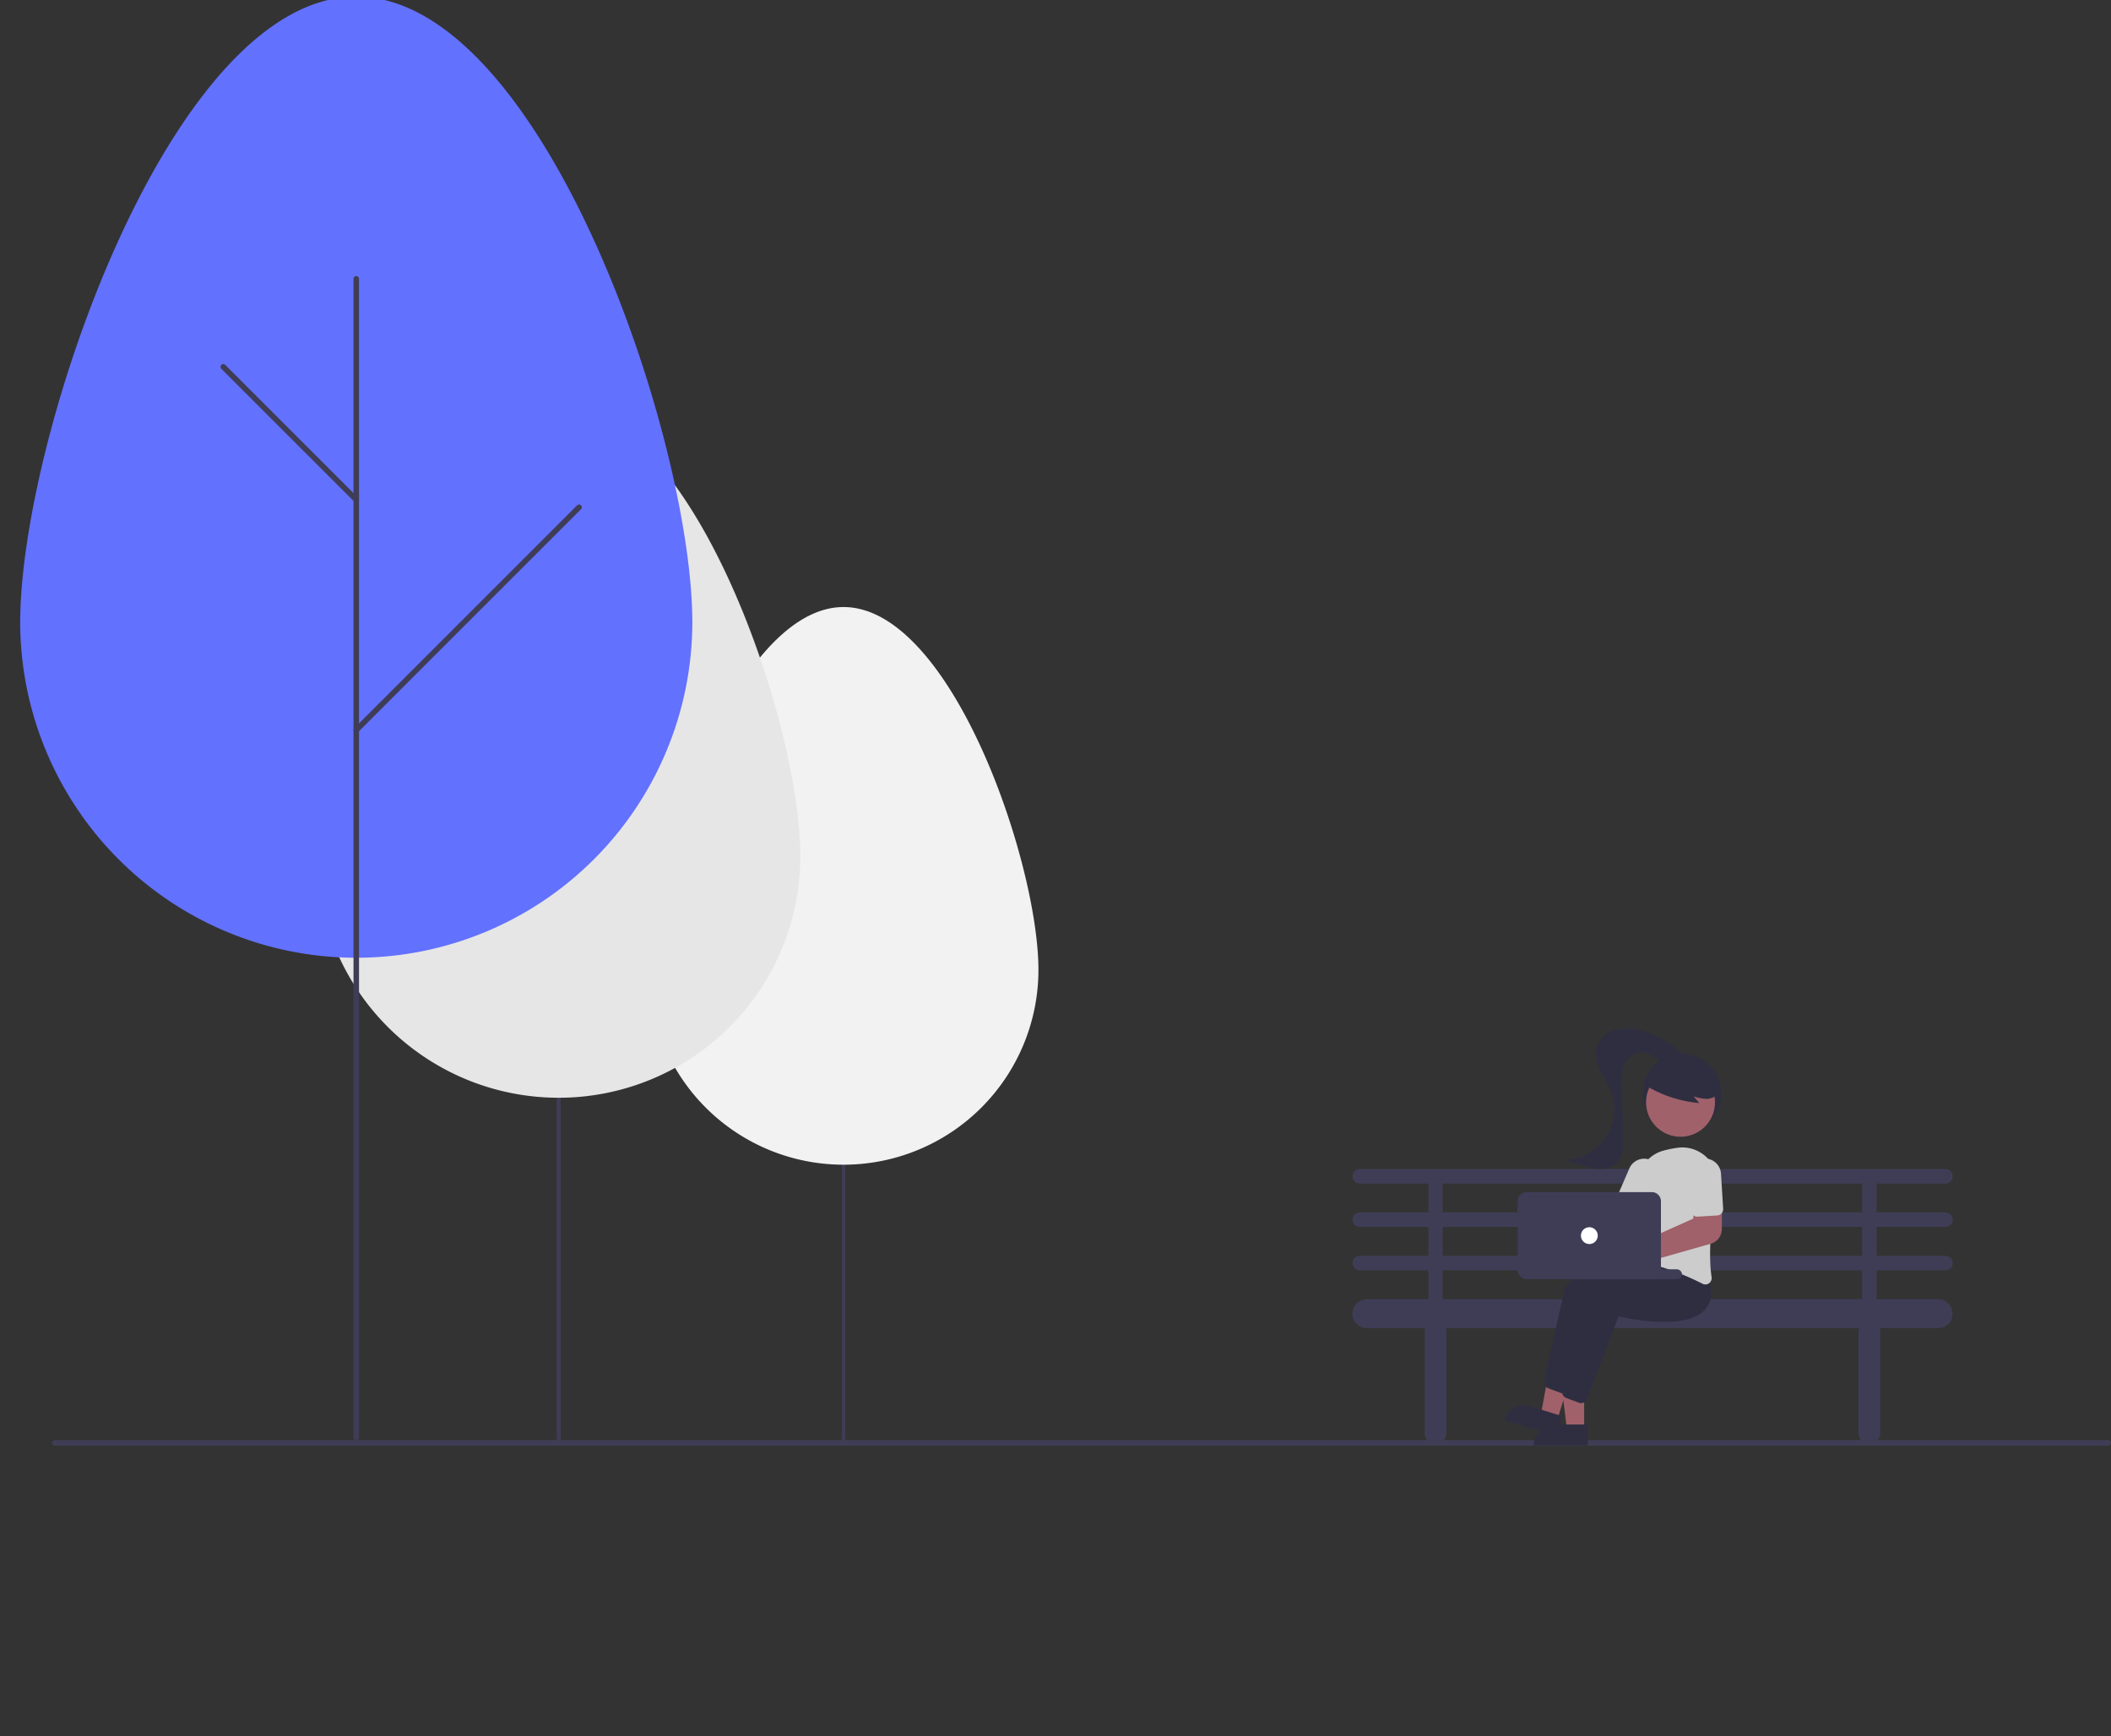 <?xml version="1.0" encoding="UTF-8" standalone="no"?>
<svg
   xmlns:dc="http://purl.org/dc/elements/1.1/"
   xmlns:cc="http://creativecommons.org/ns#"
   xmlns:rdf="http://www.w3.org/1999/02/22-rdf-syntax-ns#"
   xmlns:svg="http://www.w3.org/2000/svg"
   xmlns="http://www.w3.org/2000/svg"
   xmlns:sodipodi="http://sodipodi.sourceforge.net/DTD/sodipodi-0.dtd"
   xmlns:inkscape="http://www.inkscape.org/namespaces/inkscape"
   id="a6835eff-9637-4cbf-a41d-043a371e68bf"
   data-name="Layer 1"
   width="763.895"
   height="628.236"
   viewBox="0 0 763.895 628.236"
   version="1.1"
   sodipodi:docname="parque.svg"
   inkscape:version="0.92.4 (5da689c313, 2019-01-14)">
  <rect x="0" y="0" width="763.895" height="628.236" fill="#333333" stroke="none"/>
  <defs
     id="defs252" />
  <sodipodi:namedview
     pagecolor="#ffffff"
     bordercolor="#666666"
     borderopacity="1"
     objecttolerance="10"
     gridtolerance="10"
     guidetolerance="10"
     inkscape:pageopacity="0"
     inkscape:pageshadow="2"
     inkscape:window-width="1366"
     inkscape:window-height="715"
     id="namedview250"
     showgrid="false"
     inkscape:zoom="0.82134688"
     inkscape:cx="248.61388"
     inkscape:cy="314.11819"
     inkscape:window-x="-8"
     inkscape:window-y="-8"
     inkscape:window-maximized="1"
     inkscape:current-layer="a6835eff-9637-4cbf-a41d-043a371e68bf"
     showborder="false" />
  <path
     d="M523.303,461.656a.578.578,0,0,1-.41-.17l-27.912-27.893a.58.58,0,0,1,.82-.819l27.912,27.893a.579.579,0,0,1-.41.989Z"
     transform="translate(-218.052 -135.882)"
     fill="#3f3d56"
     id="path137" />
  <path
     d="M420.229,414.458a.717.717,0,0,1-.508-.211l-34.612-34.588a.719.719,0,0,1,1.017-1.016l34.612,34.588a.719.719,0,0,1-.508,1.227Z"
     transform="translate(-218.052 -135.882)"
     fill="#3f3d56"
     id="path145" />
  <path
     d="M420.229,474.338a.719.719,0,0,1-.508-1.227L477.684,415.186a.719.719,0,1,1,1.017,1.016L420.737,474.127A.717.717,0,0,1,420.229,474.338Z"
     transform="translate(-218.052 -135.882)"
     fill="#3f3d56"
     id="path147" />
  <g
     id="tree"
     inkscape:label="#g259">
    <title
       id="title263">trees</title>
  </g>
  <g
     id="arbol_tres"
     inkscape:label="#g111">
    <g
       id="g125">
      <path
         d="m 305.25,522.418 a 0.58,0.58 0 0 1 -0.58,-0.58 V 278.867 a 0.58,0.58 0 0 1 1.16,0 v 242.972 a 0.58,0.58 0 0 1 -0.58,0.58 z"
         id="path135"
         inkscape:connector-curvature="0"
         style="fill:#3f3d56" />
      <path
         style="fill:#f2f2f2"
         id="path133"
         d="m 234.728,350.962 c 0,-38.922 31.574,-131.281 70.522,-131.281 38.948,0 70.522,92.36 70.522,131.281 a 70.522,70.522 0 0 1 -141.044,0 z"
         inkscape:connector-curvature="0" />
    </g>
  </g>
  <g
     id="arbol_dos"
     inkscape:label="#g107">
    <g
       id="g121">
      <path
         d="m 202.177,522.418 a 0.719,0.719 0 0 1 -0.719,-0.719 V 220.41 a 0.719,0.719 0 0 1 1.438,0 v 301.289 a 0.719,0.719 0 0 1 -0.719,0.719 z"
         id="path143"
         inkscape:connector-curvature="0"
         style="fill:#3f3d56" />
      <path
         style="fill:#e6e6e6"
         id="path141"
         d="m 114.728,309.81 c 0,-48.264 39.152,-162.791 87.448,-162.791 48.296,0 87.448,114.527 87.448,162.791 a 87.448,87.448 0 0 1 -174.896,0 z"
         inkscape:connector-curvature="0" />
    </g>
  </g>
  <g
     id="arbol_uno"
     transform="translate(7.305,-1.218)"
     inkscape:label="#g103">
    <g
       id="g117">
      <path
         style="fill:#6371ff"
         id="path149"
         d="M 0,226.546 C 0,159.38 54.448,0 121.614,0 188.779,0 243.227,159.38 243.227,226.546 A 121.614,121.614 0 0 1 0,226.546 Z"
         inkscape:connector-curvature="0" />
      <path
         d="m 121.614,522.418 a 1,1 0 0 1 -1,-1 V 102.134 a 1,1 0 1 1 2,0 v 419.284 a 1,1 0 0 1 -1,1 z"
         id="path151"
         inkscape:connector-curvature="0"
         style="fill:#3f3d56" />
      <path
         d="m 121.614,183.08 a 0.997,0.997 0 0 1 -0.707,-0.293 L 72.772,134.652 a 1,1 0 0 1 1.414,-1.414 l 48.135,48.134 a 1,1 0 0 1 -0.707,1.707 z"
         id="path153"
         inkscape:connector-curvature="0"
         style="fill:#3f3d56" />
      <path
         d="m 121.614,266.41 a 1,1 0 0 1 -0.707,-1.707 l 80.61,-80.61 a 1,1 0 1 1 1.414,1.414 l -80.61,80.61 a 0.997,0.997 0 0 1 -0.707,0.293 z"
         id="path155"
         inkscape:connector-curvature="0"
         style="fill:#3f3d56" />
    </g>
  </g>
  <g
     id="g312">
    <path
       id="path157"
       fill="#3f3d56"
       transform="translate(-218.052 -135.882)"
       d="M980.948,659.044h-743a1,1,0,0,1,0-2h743a1,1,0,0,1,0,2Z" />
  </g>
  <g
     id="personaEnSilla">
    <path
       id="path159"
       fill="#3f3d56"
       transform="translate(-218.052 -135.882)"
       d="M921.989,579.876a2.617,2.617,0,1,0,0-5.233H897.131V564.177H921.989a2.617,2.617,0,1,0,0-5.233h-211.944a2.617,2.617,0,0,0,0,5.233h24.858V574.643H710.045a2.617,2.617,0,0,0,0,5.233h24.858v10.466H710.045a2.617,2.617,0,0,0,0,5.233h24.858v10.466h-22.241a5.233,5.233,0,0,0,0,10.466h21.173a3.9,3.9,0,0,0-.24,1.308v36.632a3.925,3.925,0,0,0,7.85,0v-36.632a3.9,3.9,0,0,0-.24-1.308H890.83a3.9,3.9,0,0,0-.24,1.308v36.632a3.925,3.925,0,0,0,7.85,0v-36.632a3.9,3.9,0,0,0-.24-1.308H919.372a5.233,5.233,0,1,0,0-10.466H897.131V595.576H921.989a2.617,2.617,0,1,0,0-5.233H897.131V579.876ZM740.135,564.177H891.898V574.643H740.135Zm151.762,41.865H740.135V595.576H891.898Zm0-15.7H740.135V579.876H891.898Z" />
    <circle
       id="circle211"
       fill="#2f2e41"
       r="14.224"
       cy="395.571"
       cx="608.643" />
    <polygon
       id="polygon213"
       fill="#a0616a"
       points="573.245 517.272 567.017 517.271 564.054 493.249 573.246 493.249 573.245 517.272" />
    <path
       id="path215"
       fill="#2f2e41"
       d="M562.569,515.492h12.011a0,0,0,0,1,0,0v7.563a0,0,0,0,1,0,0H555.006a0,0,0,0,1,0,0v0A7.563,7.563,0,0,1,562.569,515.492Z" />
    <polygon
       id="polygon217"
       fill="#a0616a"
       points="563.523 513.796 557.581 511.931 561.946 488.123 570.716 490.875 563.523 513.796" />
    <path
       id="path219"
       fill="#2f2e41"
       transform="translate(11.746 -337.528) rotate(17.423)"
       d="M770.687,645.275H782.699a0,0,0,0,1,0,0v7.563a0,0,0,0,1,0,0H763.125a0,0,0,0,1,0,0v0A7.563,7.563,0,0,1,770.687,645.275Z" />
    <path
       id="path221"
       fill="#2f2e41"
       transform="translate(-218.052 -135.882)"
       d="M783.602,640.093a2.267,2.267,0,0,1-.799-.145l-4.582-1.718a2.294,2.294,0,0,1-1.43-2.633c1.154-5.187,5.085-22.845,7.238-32.317,2.553-11.235,39.799-13.322,41.383-13.406l.13-.007,4.19,5.265c1.514,4.866,1.034,8.662-1.426,11.282-7.179,7.644-28.615,2.901-31.171,2.3l-11.393,29.907A2.293,2.293,0,0,1,783.602,640.093Z" />
    <path
       id="path223"
       fill="#2f2e41"
       transform="translate(-218.052 -135.882)"
       d="M790.206,643.649a2.267,2.267,0,0,1-.799-.145l-4.582-1.718a2.294,2.294,0,0,1-1.43-2.633c1.154-5.187,5.085-22.845,7.238-32.317,2.553-11.235,39.799-13.322,41.383-13.406l.13-.007,4.19,5.265c1.514,4.866,1.034,8.662-1.426,11.282-7.179,7.643-28.614,2.901-31.171,2.3l-11.393,29.907A2.293,2.293,0,0,1,790.206,643.649Z" />
    <path
       id="path225"
       fill="#a0616a"
       transform="translate(-218.052 -135.882)"
       d="M776.95,570.486a5.346,5.346,0,0,1,.45.712l25.055,2.64,3.607-4.945,8.174,4.468L807.151,585.36l-30.728-7.835a5.332,5.332,0,1,1,.527-7.039Z" />
    <path
       id="path227"
       fill="#ccc"
       transform="translate(-218.052 -135.882)"
       d="M835.174,600.703a2.286,2.286,0,0,1-1.041-.255c-5.01-2.547-14.766-6.959-23.813-7.883a2.231,2.231,0,0,1-1.573-.889,2.295,2.295,0,0,1-.424-1.783c.816-4.519,2.689-16.026,2.448-25.248a12.495,12.495,0,0,1,9.44-12.43h0a40.572,40.572,0,0,1,5.036-.993,12.596,12.596,0,0,1,14,14.611c-1.613,9.557-3.24,22.906-1.826,32.224a2.29,2.29,0,0,1-.924,2.209A2.25,2.25,0,0,1,835.174,600.703Z" />
    <path
       id="path229"
       fill="#ccc"
       transform="translate(-218.052 -135.882)"
       d="M811.235,576.394a2.284,2.284,0,0,1-.908-.19l-6.527-2.825a2.289,2.289,0,0,1-1.19-3.006l5.045-11.655a5.842,5.842,0,1,1,10.723,4.641l-5.045,11.655a2.291,2.291,0,0,1-2.099,1.38Z" />
    <circle
       id="circle231"
       fill="#a0616a"
       r="12.477"
       cy="398.899"
       cx="608.123" />
    <path
       id="path233"
       fill="#2f2e41"
       transform="translate(-218.052 -135.882)"
       d="M813.474,528.65a45.005,45.005,0,0,0,19.47,6.415l-2.052-2.459a15.082,15.082,0,0,0,4.659.925,5.102,5.102,0,0,0,4.159-1.947,4.746,4.746,0,0,0,.318-4.384,8.989,8.989,0,0,0-2.828-3.536,16.835,16.835,0,0,0-15.669-2.8,10.062,10.062,0,0,0-4.68,3.002c-1.183,1.459-3.46,2.759-2.854,4.537Z" />
    <path
       id="path235"
       fill="#2f2e41"
       transform="translate(-218.052 -135.882)"
       d="M828.274,518.581a38.347,38.347,0,0,0-13.951-9.022,19.629,19.629,0,0,0-10.569-1.312c-3.526.71-6.86,3.149-7.844,6.608-.804,2.829.026,5.874,1.274,8.537s2.915,5.132,3.924,7.894a18.018,18.018,0,0,1-18.13,24.162c3.464.465,6.657,2.092,10.044,2.959s7.383.808,9.899-1.618c2.662-2.567,2.716-6.74,2.587-10.436l-.574-16.482c-.098-2.802-.181-5.694.83-8.309s3.412-4.905,6.215-4.881c2.125.018,4.005,1.305,5.709,2.575s3.508,2.624,5.624,2.813,4.533-1.377,4.375-3.496" />
    <path
       id="path237"
       fill="#a0616a"
       transform="translate(-218.052 -135.882)"
       d="M805.199,597.498a5.59,5.59,0,1,1,2.155-10.751h0a5.368,5.368,0,0,1,.666.338l22.729-10.204.638-6.164,9.797-.262-.065,10.263a5.527,5.527,0,0,1-3.993,5.254L810.546,593.536a5.208,5.208,0,0,1-.182.518,5.611,5.611,0,0,1-5.165,3.444Z" />
    <path
       id="path239"
       fill="#ccc"
       transform="translate(-218.052 -135.882)"
       d="M840.354,575.484a2.284,2.284,0,0,1-.895.242l-7.099.436a2.289,2.289,0,0,1-2.422-2.141l-.779-12.676a5.842,5.842,0,1,1,11.662-.717l.779,12.676a2.291,2.291,0,0,1-1.246,2.18Z" />
    <rect
       id="rect241"
       fill="#3f3d56"
       transform="translate(1391.668 1058.121) rotate(180)"
       rx="1.778"
       height="3.556"
       width="43.688"
       y="595.223"
       x="783.016" />
    <path
       id="path243"
       fill="#3f3d56"
       transform="translate(-218.052 -135.882)"
       d="M767.268,595.477V570.585a3.306,3.306,0,0,1,3.302-3.302h45.212a3.306,3.306,0,0,1,3.302,3.302v24.892a3.306,3.306,0,0,1-3.302,3.302H770.57A3.306,3.306,0,0,1,767.268,595.477Z" />
    <circle
       id="circle245"
       fill="#fff"
       r="3.048"
       cy="447.149"
       cx="575.124" />
  </g>
</svg>
